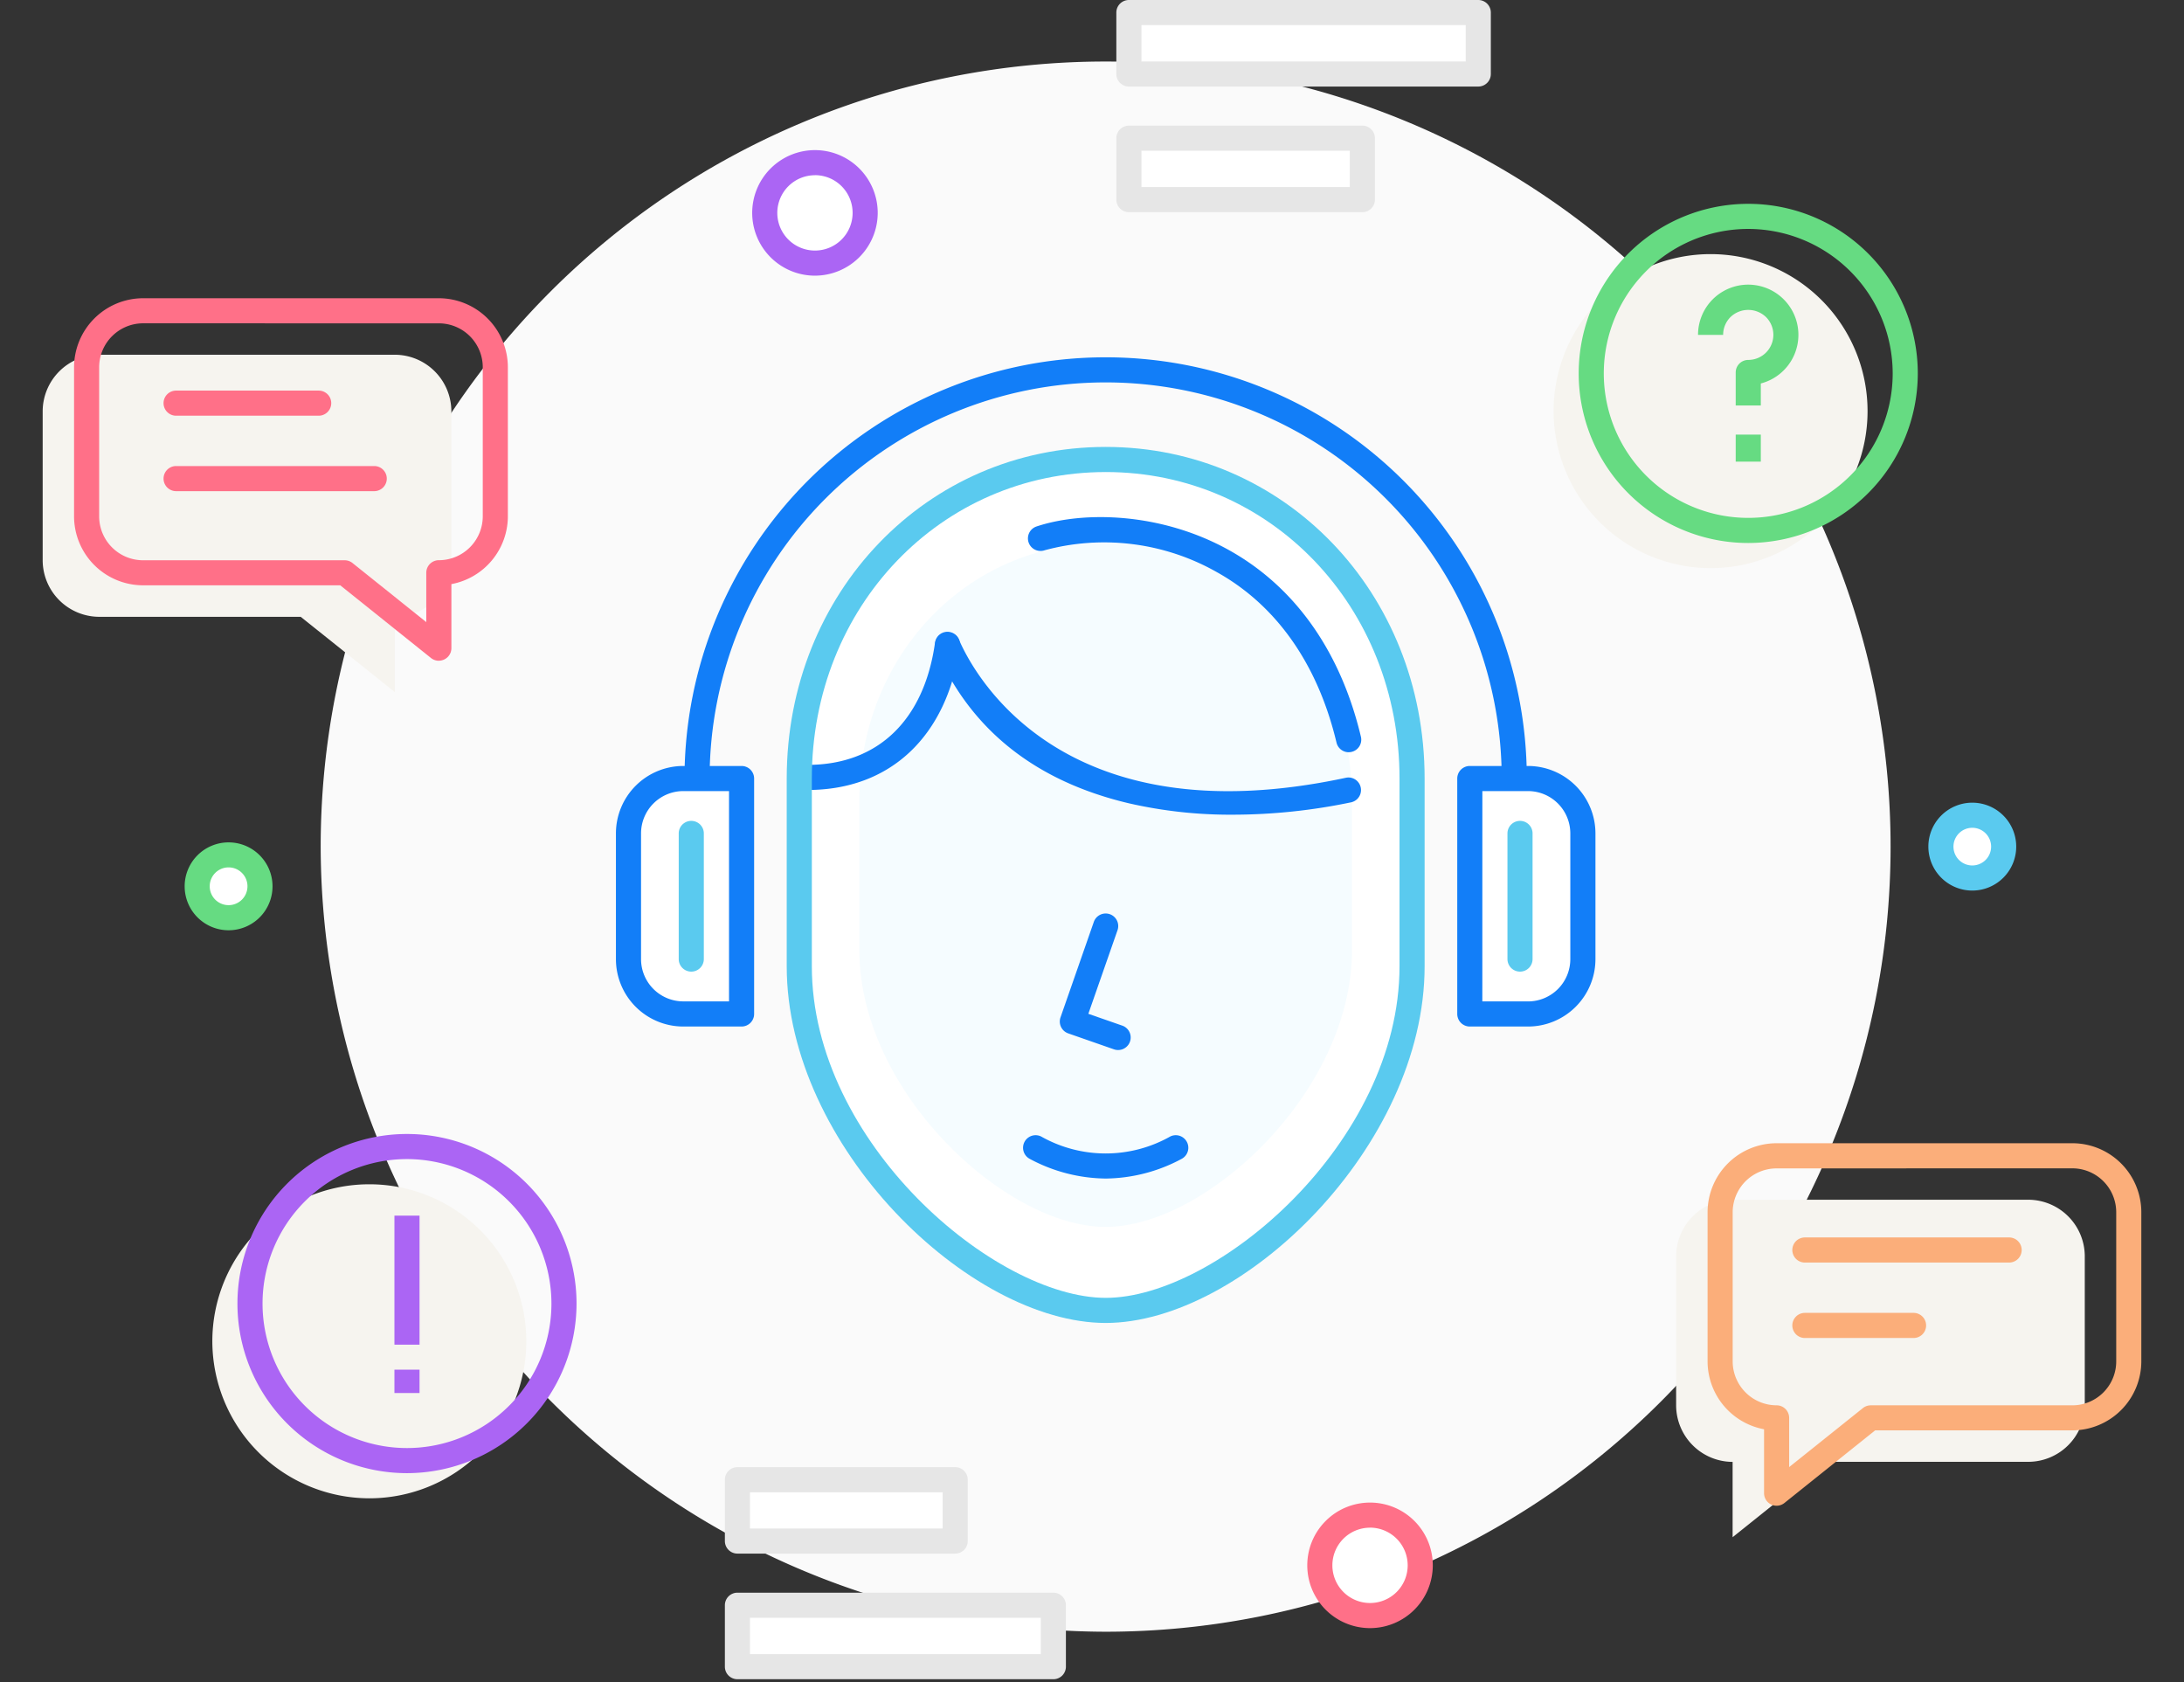 <svg id="Layer_1" data-name="Layer 1" xmlns="http://www.w3.org/2000/svg" viewBox="0 0 174 134"><rect x="0" y="0" width="174" height="134" fill="#333333" stroke="none"/><defs><style>.cls-1{fill:#fafafa;}.cls-1,.cls-3,.cls-4,.cls-5{fill-rule:evenodd;}.cls-2{fill:#127ef8;}.cls-10,.cls-3{fill:#fff;}.cls-4{fill:#f5fcff;}.cls-5{fill:#f6f4ef;}.cls-6{fill:#ff7088;}.cls-7{fill:#fbae7a;}.cls-8{fill:#66db82;}.cls-9{fill:#ab65f4;}.cls-11{fill:#5acaef;}.cls-12{fill:#e6e6e6;}</style></defs><title>advantage-06-174x134</title><path class="cls-1" d="M88.09,129.975A62.537,62.537,0,1,0,25.549,67.438,62.661,62.661,0,0,0,88.09,129.975Z"/><path class="cls-2" d="M121.641,62.014h-2a31.553,31.553,0,0,0-63.106,0h-2a33.553,33.553,0,0,1,67.106,0Z"/><path class="cls-3" d="M117.1,62.014h4.642a4.383,4.383,0,0,1,4.368,4.373V76.4a4.387,4.387,0,0,1-4.368,4.365H117.1Z"/><path class="cls-2" d="M121.74,81.768H117.1a1,1,0,0,1-1-1V62.014a1,1,0,0,1,1-1h4.642a5.377,5.377,0,0,1,5.368,5.373V76.4A5.373,5.373,0,0,1,121.74,81.768Zm-3.642-2h3.642a3.37,3.37,0,0,0,3.368-3.365V66.387a3.374,3.374,0,0,0-3.368-3.373H118.1Z"/><path class="cls-3" d="M59.081,62.014H54.436a4.385,4.385,0,0,0-4.364,4.373V76.4a4.38,4.38,0,0,0,4.364,4.365h4.645Z"/><path class="cls-2" d="M59.081,81.768H54.436A5.371,5.371,0,0,1,49.071,76.4V66.387a5.375,5.375,0,0,1,5.364-5.373h4.646a1,1,0,0,1,1,1V80.768A1,1,0,0,1,59.081,81.768ZM54.436,63.014a3.372,3.372,0,0,0-3.364,3.373V76.4a3.368,3.368,0,0,0,3.364,3.365h3.646V63.014Z"/><path class="cls-3" d="M112.5,62.014V76.965c0,13.973-14.437,27.408-24.412,27.416-9.975-.008-24.412-13.436-24.412-27.416V62.014C63.678,48.041,74.112,36.6,88.09,36.6S112.5,48.041,112.5,62.014Z"/><path class="cls-4" d="M107.714,63.684V75.694c0,11.237-11.607,22.034-19.624,22.034s-19.624-10.8-19.624-22.034V63.684c0-11.237,8.391-20.431,19.624-20.431S107.714,52.446,107.714,63.684Z"/><path class="cls-2" d="M64.354,62.925a1,1,0,0,1,0-2c5.57,0,9.266-3.542,10.137-9.718a1,1,0,1,1,1.98.279C75.46,58.649,70.931,62.925,64.354,62.925Z"/><path class="cls-5" d="M145.542,116.441h16.053a4.509,4.509,0,0,0,4.5-4.5V100.065a4.512,4.512,0,0,0-4.5-4.5H138.038a4.516,4.516,0,0,0-4.5,4.5v11.881a4.513,4.513,0,0,0,4.5,4.5v6Z"/><path class="cls-5" d="M23.957,49.132H7.9a4.515,4.515,0,0,1-4.5-4.5V32.757a4.518,4.518,0,0,1,4.5-4.5H31.46a4.517,4.517,0,0,1,4.5,4.5V44.629a4.514,4.514,0,0,1-4.5,4.5v6Z"/><path class="cls-6" d="M34.962,52.632a1,1,0,0,1-.625-.219l-7.229-5.79H11.4a5.505,5.505,0,0,1-5.5-5.5V29.256a5.509,5.509,0,0,1,5.5-5.5H34.962a5.507,5.507,0,0,1,5.5,5.5V41.128a5.506,5.506,0,0,1-4.5,5.4v5.1a1,1,0,0,1-1,1ZM11.4,25.753a3.507,3.507,0,0,0-3.5,3.5V41.128a3.5,3.5,0,0,0,3.5,3.5H27.458a1,1,0,0,1,.625.219l5.879,4.708V45.623a1,1,0,0,1,1-1,3.5,3.5,0,0,0,3.5-3.5V29.256a3.5,3.5,0,0,0-3.5-3.5Z"/><path class="cls-6" d="M29.815,39.123H14.03a1,1,0,1,1,0-2H29.815a1,1,0,0,1,0,2Z"/><path class="cls-6" d="M25.39,33.113H14.03a1,1,0,0,1,0-2H25.39a1,1,0,1,1,0,2Z"/><path class="cls-7" d="M141.543,119.94a1,1,0,0,1-1-1v-5.092a5.512,5.512,0,0,1-4.5-5.412V96.564a5.505,5.505,0,0,1,5.5-5.5H165.1a5.5,5.5,0,0,1,5.5,5.5v11.872a5.507,5.507,0,0,1-5.5,5.5H149.394l-7.226,5.782A1,1,0,0,1,141.543,119.94Zm0-26.871a3.5,3.5,0,0,0-3.5,3.5v11.872a3.507,3.507,0,0,0,3.5,3.5,1,1,0,0,1,1,1v3.92l5.875-4.7a1,1,0,0,1,.625-.219H165.1a3.5,3.5,0,0,0,3.5-3.5V96.564a3.5,3.5,0,0,0-3.5-3.5Z"/><path class="cls-7" d="M152.455,106.578h-8.66a1,1,0,0,1,0-2h8.66a1,1,0,0,1,0,2Z"/><path class="cls-7" d="M160.068,100.569H143.795a1,1,0,1,1,0-2h16.273a1,1,0,1,1,0,2Z"/><path class="cls-2" d="M88.09,93.877A13.039,13.039,0,0,1,82.022,92.3a1,1,0,0,1,.924-1.773,10.463,10.463,0,0,0,10.289,0,1,1,0,0,1,.924,1.773A13.039,13.039,0,0,1,88.09,93.877Z"/><path class="cls-5" d="M136.283,45.256a12.507,12.507,0,1,0-12.508-12.507A12.532,12.532,0,0,0,136.283,45.256Z"/><path class="cls-8" d="M139.284,43.252a13.508,13.508,0,1,1,13.507-13.508A13.523,13.523,0,0,1,139.284,43.252Zm0-25.016a11.508,11.508,0,1,0,11.507,11.508A11.521,11.521,0,0,0,139.284,18.236Z"/><path class="cls-8" d="M140.284,36.771h-2v-2.15h2Zm0-4.471h-2v-2.63a1,1,0,0,1,1-1,2,2,0,0,0,1.419-3.41,2.043,2.043,0,0,0-2.832-.007,2,2,0,0,0-.588,1.42h-2a4,4,0,0,1,1.177-2.837,4,4,0,1,1,3.824,6.709Z"/><path class="cls-5" d="M29.425,119.348a12.507,12.507,0,1,0-12.508-12.507A12.531,12.531,0,0,0,29.425,119.348Z"/><path class="cls-9" d="M32.425,117.344a13.508,13.508,0,1,1,13.508-13.508A13.523,13.523,0,0,1,32.425,117.344Zm0-25.016a11.508,11.508,0,1,0,11.508,11.508A11.521,11.521,0,0,0,32.425,92.328Z"/><path class="cls-9" d="M33.425,110.961h-2V109.1h2Zm0-3.852h-2V96.833h2Z"/><path class="cls-2" d="M89.075,83.64a.992.992,0,0,1-.329-.056l-3.64-1.27a1,1,0,0,1-.615-1.274l2.654-7.605a1,1,0,0,1,1.889.659l-2.325,6.661,2.7.94a1,1,0,0,1-.329,1.945Z"/><path class="cls-3" d="M109.151,128.688h0a4.01,4.01,0,0,1-4-4h0a4.012,4.012,0,0,1,4-4.006h0a4.013,4.013,0,0,1,4,4.006h0A4.011,4.011,0,0,1,109.151,128.688Z"/><path class="cls-6" d="M109.151,129.688a5,5,0,1,1,5-5A5.006,5.006,0,0,1,109.151,129.688Zm0-8a3,3,0,1,0,3,3.006A3.007,3.007,0,0,0,109.151,121.684Z"/><rect class="cls-10" x="15.708" y="68.089" width="5.004" height="5.008" rx="2.5" ry="2.5"/><path class="cls-8" d="M18.212,74.1h0a3.5,3.5,0,1,1,3.5-3.508A3.5,3.5,0,0,1,18.208,74.1Zm0-5.008a1.5,1.5,0,0,0,0,3.008h0a1.5,1.5,0,0,0,0-3.008Z"/><path class="cls-2" d="M98.225,64.894a36.257,36.257,0,0,1-8.259-.9c-7.47-1.758-12.652-5.878-15.4-12.248A1,1,0,0,1,76.4,50.95c1.163,2.692,8.121,15.874,30.841,11a1,1,0,0,1,.42,1.955A46.256,46.256,0,0,1,98.225,64.894Z"/><path class="cls-2" d="M107.452,59.92a1,1,0,0,1-.972-.768c-1.487-6.243-4.788-10.94-9.545-13.585a18.2,18.2,0,0,0-13.721-1.731,1,1,0,0,1-.633-1.9c3.719-1.238,9.9-1.139,15.326,1.88,5.26,2.925,8.9,8.067,10.518,14.87a1,1,0,0,1-.974,1.232Z"/><path class="cls-11" d="M55.074,77.395a1,1,0,0,1-1-1V66.387a1,1,0,0,1,2,0V76.395A1,1,0,0,1,55.074,77.395Z"/><path class="cls-11" d="M121.1,77.395a1,1,0,0,1-1-1V66.387a1,1,0,0,1,2,0V76.395A1,1,0,0,1,121.1,77.395Z"/><path class="cls-3" d="M64.928,20.958h0a4.013,4.013,0,0,0,4-4.007h0a4.011,4.011,0,0,0-4-4h0a4.012,4.012,0,0,0-4,4h0A4.014,4.014,0,0,0,64.928,20.958Z"/><path class="cls-9" d="M64.928,21.958a5,5,0,1,1,5-5.007A5.01,5.01,0,0,1,64.928,21.958Zm0-8a3,3,0,1,0,3,3A3,3,0,0,0,64.928,13.953Z"/><path class="cls-11" d="M88.091,105.381c-10.862-.008-25.413-14.059-25.413-28.416V62.014C62.678,47.2,73.84,35.6,88.09,35.6S113.5,47.2,113.5,62.014V76.965C113.5,91.322,98.951,105.373,88.091,105.381Zm0-67.78c-13.128,0-23.412,10.724-23.412,24.413V76.965c0,14.06,14.593,26.409,23.413,26.416S111.5,91.025,111.5,76.965V62.014C111.5,48.324,101.218,37.6,88.09,37.6Z"/><rect class="cls-10" x="89.938" y="1" width="27.836" height="4.894"/><path class="cls-12" d="M117.774,6.894H89.939a1,1,0,0,1-1-1V1a1,1,0,0,1,1-1h27.836a1,1,0,0,1,1,1V5.894A1,1,0,0,1,117.774,6.894Zm-26.836-2h25.836V2H90.939Z"/><rect class="cls-10" x="89.938" y="11.008" width="18.602" height="4.894"/><path class="cls-12" d="M108.54,16.9h-18.6a1,1,0,0,1-1-1V11.008a1,1,0,0,1,1-1h18.6a1,1,0,0,1,1,1V15.9A1,1,0,0,1,108.54,16.9Zm-17.6-2h16.6V12.008h-16.6Z"/><path class="cls-3" d="M157.133,69.938h0a2.506,2.506,0,0,0,2.5-2.5h0a2.506,2.506,0,0,0-2.5-2.5h0a2.506,2.506,0,0,0-2.5,2.5h0A2.506,2.506,0,0,0,157.133,69.938Z"/><path class="cls-11" d="M157.133,70.938a3.5,3.5,0,1,1,3.5-3.5A3.5,3.5,0,0,1,157.133,70.938Zm0-5a1.5,1.5,0,1,0,1.5,1.5A1.5,1.5,0,0,0,157.133,65.938Z"/><rect class="cls-10" x="58.751" y="127.865" width="25.17" height="4.894"/><path class="cls-12" d="M83.921,133.759H58.751a1,1,0,0,1-1-1v-4.894a1,1,0,0,1,1-1h25.17a1,1,0,0,1,1,1v4.894A1,1,0,0,1,83.921,133.759Zm-24.17-2h23.17v-2.894H59.751Z"/><rect class="cls-10" x="58.751" y="117.866" width="17.353" height="4.886"/><path class="cls-12" d="M76.1,123.752H58.751a1,1,0,0,1-1-1v-4.886a1,1,0,0,1,1-1H76.1a1,1,0,0,1,1,1v4.886A1,1,0,0,1,76.1,123.752Zm-16.353-2H75.1v-2.886H59.751Z"/></svg>